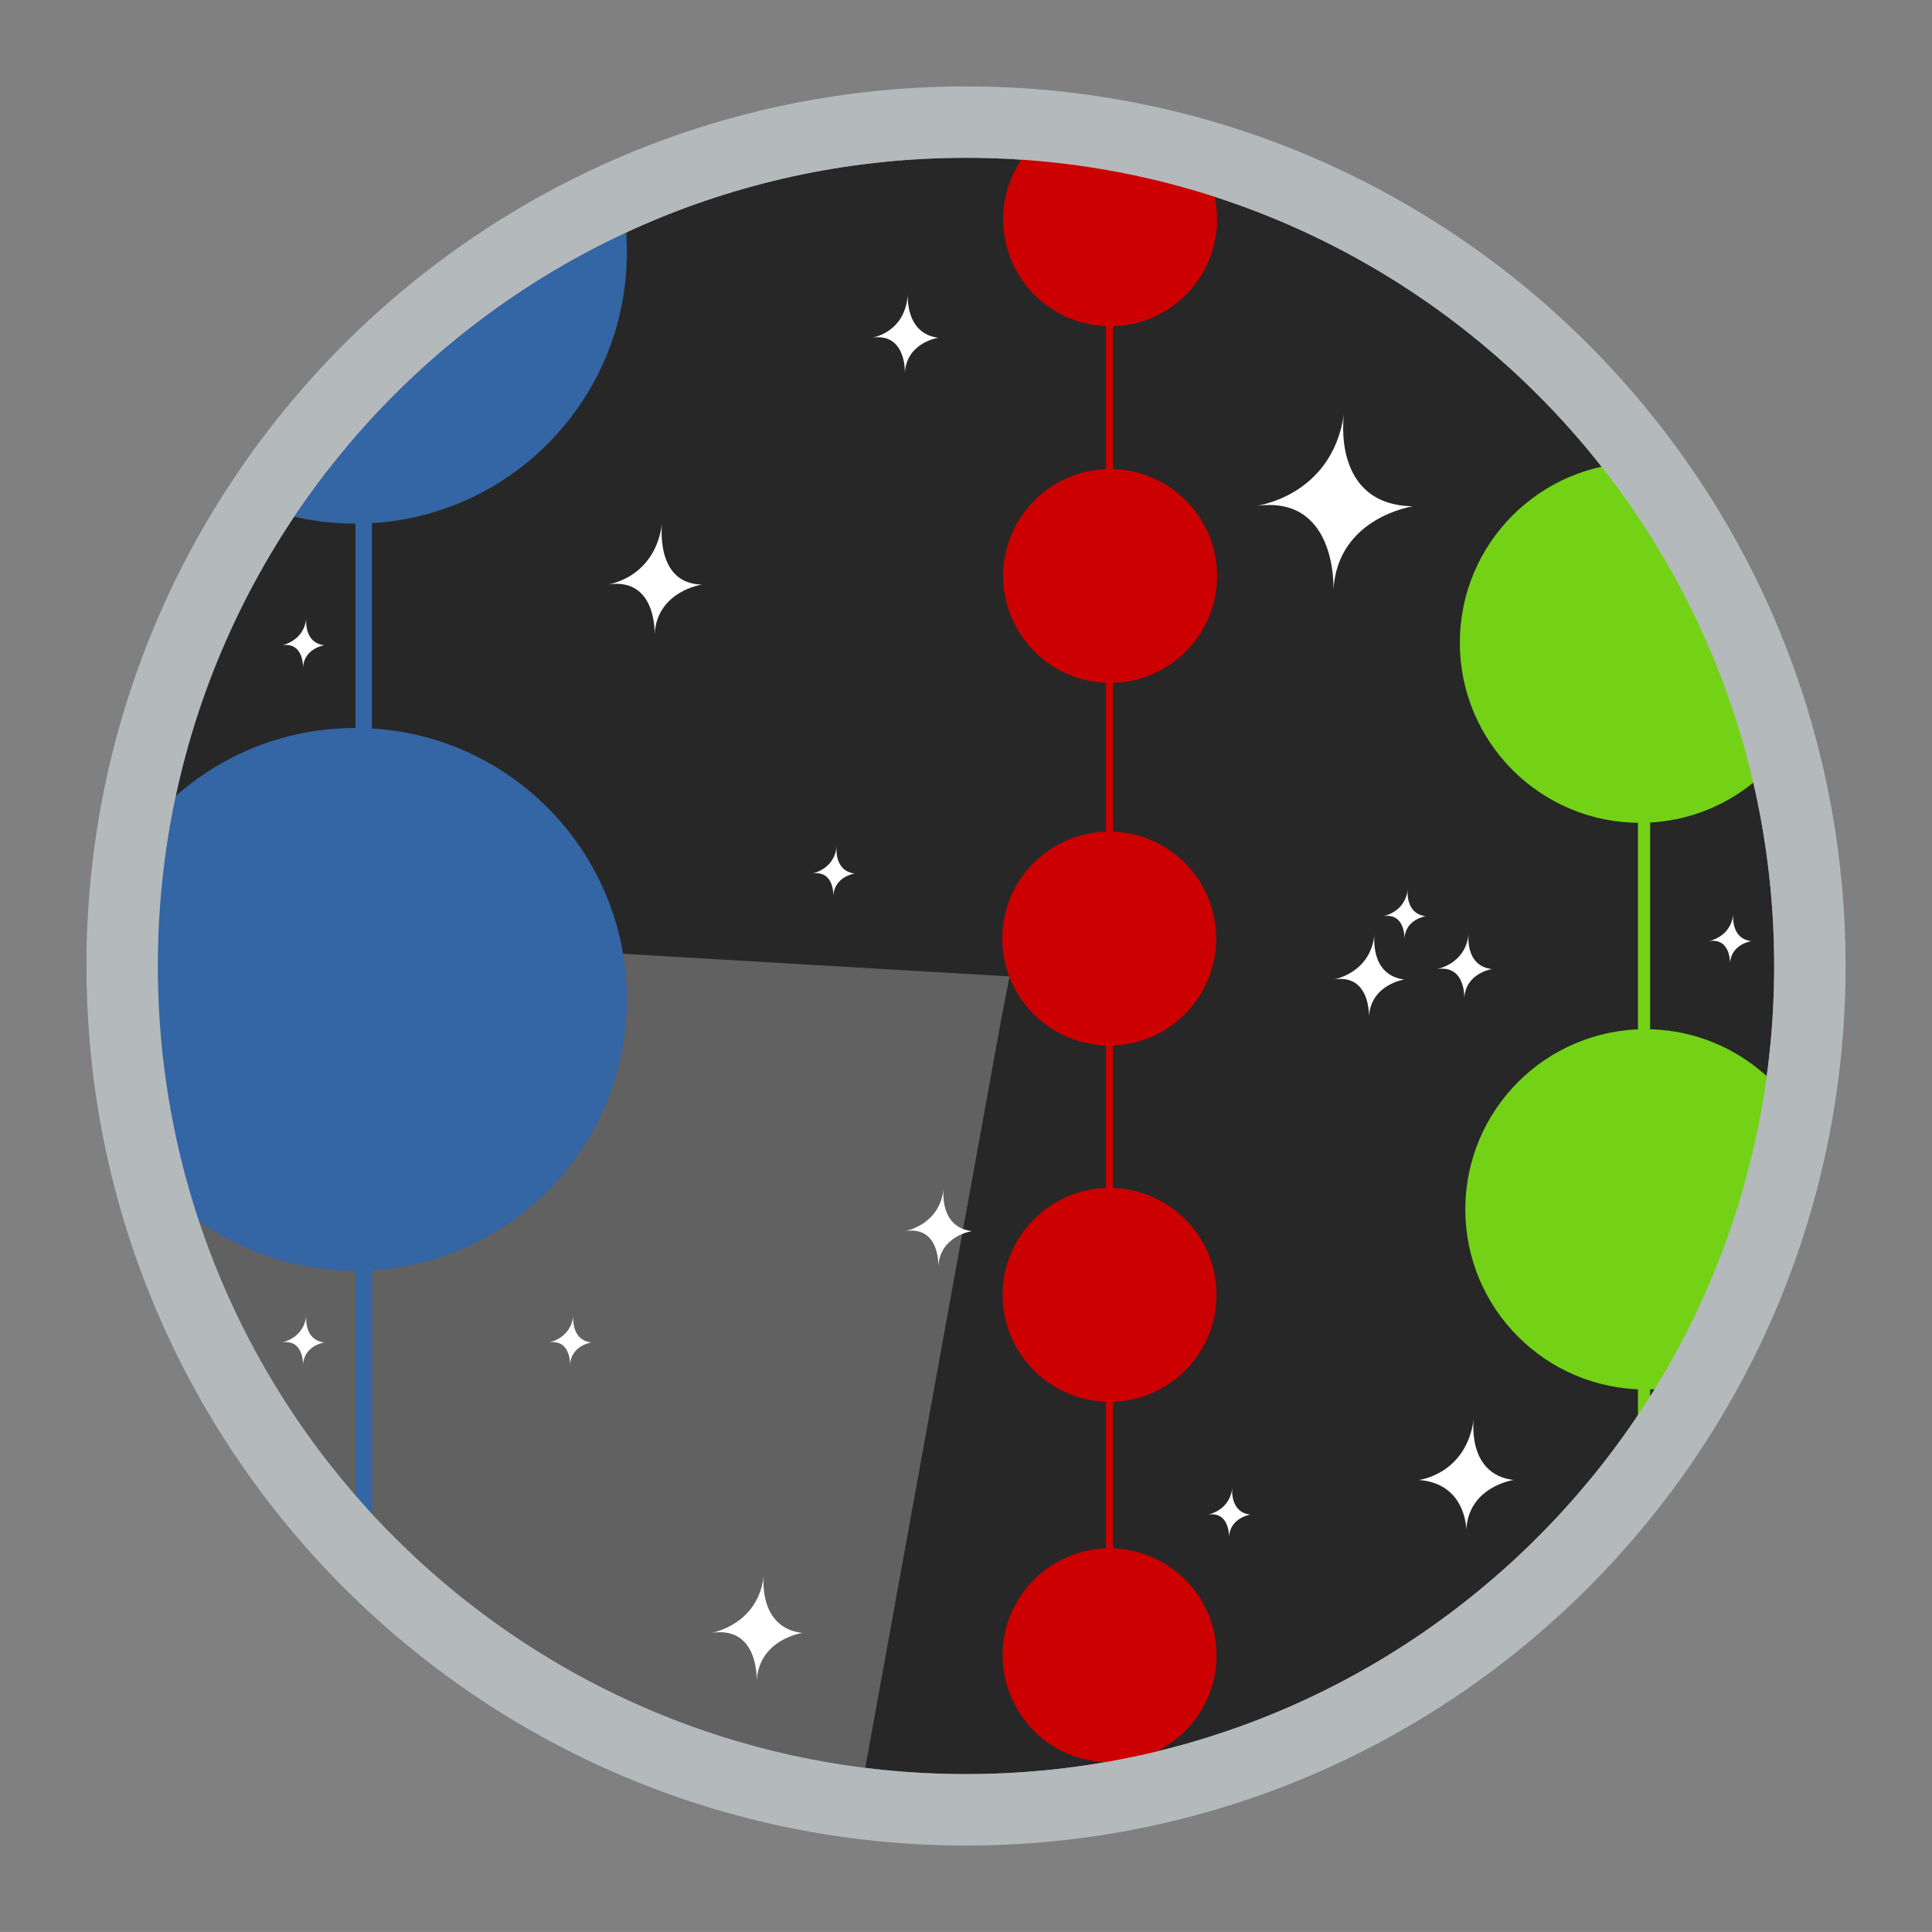 <?xml version="1.0" encoding="UTF-8" standalone="no"?>
<!-- Created with Inkscape (http://www.inkscape.org/) -->

<svg
   xmlns:dc="http://purl.org/dc/elements/1.1/"
   xmlns:cc="http://creativecommons.org/ns#"
   xmlns:rdf="http://www.w3.org/1999/02/22-rdf-syntax-ns#"
   xmlns:svg="http://www.w3.org/2000/svg"
   xmlns="http://www.w3.org/2000/svg"
   xmlns:sodipodi="http://sodipodi.sourceforge.net/DTD/sodipodi-0.dtd"
   xmlns:inkscape="http://www.inkscape.org/namespaces/inkscape"
   id="svg2"
   version="1.1"
   inkscape:version="0.91 r13725"
   xml:space="preserve"
   width="44.709mm"
   height="44.708mm"
   viewBox="0 0 158.418 158.414"
   sodipodi:docname="IceCubeDisplay.svg"
   inkscape:export-filename="/home/sjvheule/projects/be.ugent/pocket-icetop/doc/logo/IceCubeDisplay-small.png"
   inkscape:export-xdpi="46.84"
   inkscape:export-ydpi="46.84"><rect x="0" y="0" width="158.418" height="158.414" fill="#808080" stroke="none"/><defs
     id="defs6"><clipPath
       clipPathUnits="userSpaceOnUse"
       id="clipPath16"><path
         d="m 0,193.051 183.609,0 L 183.609,0 0,0 0,193.051 Z"
         id="path18"
         inkscape:connector-curvature="0" /></clipPath><clipPath
       clipPathUnits="userSpaceOnUse"
       id="clipPath4287"><path
         d="m 91.678,173.543 c -31.867,0 -57.699,-25.831 -57.699,-57.695 0,-31.864 25.832,-57.698 57.699,-57.698 31.863,0 57.697,25.834 57.697,57.698 0,31.864 -25.834,57.695 -57.697,57.695"
         style="fill:#b4b9bc;fill-opacity:1;fill-rule:nonzero;stroke:#ffffff;stroke-opacity:1"
         id="path4289"
         inkscape:connector-curvature="0"
         sodipodi:nodetypes="csssc" /></clipPath></defs><sodipodi:namedview
     pagecolor="#ffffff"
     bordercolor="#666666"
     borderopacity="1"
     objecttolerance="10"
     gridtolerance="10"
     guidetolerance="10"
     inkscape:pageopacity="0"
     inkscape:pageshadow="2"
     inkscape:window-width="1920"
     inkscape:window-height="1016"
     id="namedview4"
     showgrid="false"
     units="mm"
     fit-margin-top="2"
     fit-margin-left="2"
     fit-margin-bottom="2"
     fit-margin-right="2"
     inkscape:zoom="1.1261663"
     inkscape:cx="-35.782416"
     inkscape:cy="48.610453"
     inkscape:window-x="0"
     inkscape:window-y="27"
     inkscape:window-maximized="1"
     inkscape:current-layer="g4215" /><g
     id="g10"
     inkscape:groupmode="layer"
     inkscape:label="IceCubeGen2-verticalcolor"
     transform="matrix(1.25,0,0,-1.25,-35.387,224.015)"><g
       id="g70"
       transform="translate(36.086,31.158)"><path
         d="m 0,0 0,17.156 2.873,0 0,-17.156"
         style="fill:#231f20;fill-opacity:1;fill-rule:nonzero;stroke:none"
         id="path72"
         inkscape:connector-curvature="0" /></g><g
       id="g74"
       transform="translate(46.43,31.158)"><path
         d="m 0,0 c -1.344,0 -2.25,0.227 -2.721,0.674 -0.468,0.449 -0.705,1.332 -0.705,2.652 l 0,7.418 c 0,1.309 0.237,2.195 0.713,2.656 0.479,0.457 1.383,0.69 2.713,0.69 l 8.277,0 c 1.34,0 2.252,-0.236 2.735,-0.705 0.48,-0.473 0.722,-1.354 0.722,-2.641 l 0,-1.33 -2.662,-0.439 0,3.019 -9.836,0 0,-9.869 9.836,0 0,3.361 2.662,-0.504 0,-1.656 C 11.734,2.041 11.492,1.164 11.012,0.697 10.529,0.232 9.617,0 8.277,0"
         style="fill:#231f20;fill-opacity:1;fill-rule:nonzero;stroke:none"
         id="path76"
         inkscape:connector-curvature="0" /></g><g
       id="g78"
       transform="translate(60.504,31.158)"><path
         d="m 0,0 0,14.09 14.188,0 0,-2.096 -11.524,0 0,-3.619 6.947,0 0,-2.094 -6.947,0 0,-4.22 11.654,0 0,-2.061"
         style="fill:#231f20;fill-opacity:1;fill-rule:nonzero;stroke:none"
         id="path80"
         inkscape:connector-curvature="0" /></g><g
       id="g82"
       transform="translate(81.481,31.158)"><path
         d="M 0,0 C -1.559,0 -2.619,0.283 -3.182,0.852 -3.744,1.42 -4.025,2.49 -4.025,4.057 l 0,9.043 c 0,1.568 0.281,2.636 0.843,3.205 0.563,0.566 1.623,0.851 3.182,0.851 l 9.609,0 c 1.559,0 2.614,-0.281 3.164,-0.844 0.553,-0.562 0.831,-1.632 0.831,-3.212 l 0,-1.625 -2.875,-0.534 0,3.879 -11.897,0 0,-12.433 11.897,0 0,4.3 2.875,-0.601 0,-2.029 C 13.604,2.479 13.326,1.406 12.773,0.844 12.223,0.281 11.168,0 9.609,0"
         style="fill:#231f20;fill-opacity:1;fill-rule:nonzero;stroke:none"
         id="path84"
         inkscape:connector-curvature="0" /></g><g
       id="g86"
       transform="translate(101.562,31.158)"><path
         d="m 0,0 c -1.342,0 -2.254,0.232 -2.734,0.697 -0.483,0.467 -0.723,1.344 -0.723,2.629 l 0,10.764 2.662,0 0,-11.965 10.289,0 0,11.965 2.695,0 0,-10.764 C 12.189,2.029 11.949,1.15 11.467,0.689 10.986,0.229 10.072,0 8.732,0"
         style="fill:#231f20;fill-opacity:1;fill-rule:nonzero;stroke:none"
         id="path88"
         inkscape:connector-curvature="0" /></g><g
       id="g90"
       transform="translate(129.389,34.811)"><path
         d="m 0,0 c 0,-0.596 -0.119,-1.01 -0.352,-1.24 -0.232,-0.237 -0.65,-0.352 -1.255,-0.352 l -8.166,0 0,4.285 8.166,0 c 0.593,0 1.011,-0.119 1.248,-0.355 C -0.121,2.098 0,1.687 0,1.104 L 0,0 Z m -9.773,8.375 8.166,0 c 0.572,0 0.966,-0.084 1.183,-0.252 C -0.207,7.953 -0.1,7.654 -0.1,7.225 l 0,-1.332 C -0.1,5.457 -0.197,5.162 -0.391,4.998 -0.586,4.838 -0.992,4.754 -1.607,4.754 l -8.166,0 0,3.621 z M 1.994,2.799 C 1.562,3.27 0.93,3.547 0.096,3.637 0.951,3.732 1.572,3.973 1.963,4.359 2.354,4.74 2.547,5.309 2.547,6.053 l 0,1.623 c 0,0.965 -0.244,1.666 -0.731,2.101 -0.486,0.442 -1.271,0.661 -2.353,0.661 l -11.899,0 0,-14.09 11.006,0 c 1.375,0 2.397,0.226 3.069,0.681 0.67,0.457 1.006,1.149 1.006,2.078 l 0,1.801 c 0,0.791 -0.217,1.422 -0.651,1.891"
         style="fill:#231f20;fill-opacity:1;fill-rule:nonzero;stroke:none"
         id="path92"
         inkscape:connector-curvature="0" /></g><g
       id="g94"
       transform="translate(134.633,31.158)"><path
         d="m 0,0 0,14.09 14.186,0 0,-2.096 -11.524,0 0,-3.619 6.947,0 0,-2.094 -6.947,0 0,-4.22 11.656,0 0,-2.061"
         style="fill:#231f20;fill-opacity:1;fill-rule:nonzero;stroke:none"
         id="path96"
         inkscape:connector-curvature="0" /></g><g
       id="g4215"
       clip-path="url(#clipPath4287)"><g
         inkscape:export-ydpi="46.84"
         inkscape:export-xdpi="46.84"
         transform="translate(91.678,62.836)"
         id="g20"><path
           inkscape:connector-curvature="0"
           id="path22"
           style="fill:#272727;fill-opacity:1;fill-rule:nonzero;stroke:none"
           d="m 0,0 c -29.279,0 -53.014,23.736 -53.014,53.012 0,29.276 23.735,53.012 53.014,53.012 29.277,0 53.012,-23.736 53.012,-53.012 C 53.012,23.736 29.277,0 0,0" /></g><g
         inkscape:export-ydpi="46.84"
         inkscape:export-xdpi="46.84"
         transform="translate(36.91,118.537)"
         id="g24"><path
           inkscape:connector-curvature="0"
           id="path26"
           style="fill:#616161;fill-opacity:1;fill-rule:nonzero;stroke:none"
           d="M 0,0 57.625,-3.377 57.09,-6.113 47.719,-57.705 c 0,0 -49.393,8.871 -47.719,57.705" /></g><g
         inkscape:export-ydpi="46.84"
         inkscape:export-xdpi="46.84"
         style="fill:#cc0000"
         id="g4222"><g
           id="g32"
           transform="translate(108.147,141.429)"
           style="fill:#cc0000"><path
             d="m 0,0 c 0,-3.873 -3.143,-7.014 -7.016,-7.014 -3.875,0 -7.017,3.141 -7.017,7.014 0,3.875 3.142,7.016 7.017,7.016 C -3.143,7.016 0,3.875 0,0"
             style="fill:#cc0000;fill-opacity:1;fill-rule:nonzero;stroke:none"
             id="path34"
             inkscape:connector-curvature="0" /></g><g
           id="g36"
           transform="translate(108.147,164.825)"
           style="fill:#cc0000"><path
             d="m 0,0 c 0,-3.875 -3.143,-7.014 -7.016,-7.014 -3.875,0 -7.017,3.139 -7.017,7.014 0,3.875 3.142,7.017 7.017,7.017 C -3.143,7.017 0,3.875 0,0"
             style="fill:#cc0000;fill-opacity:1;fill-rule:nonzero;stroke:none"
             id="path38"
             inkscape:connector-curvature="0" /></g><g
           id="g40"
           transform="translate(108.111,94.272)"
           style="fill:#cc0000"><path
             d="m 0,0 c 0,-3.875 -3.143,-7.016 -7.016,-7.016 -3.877,0 -7.017,3.141 -7.017,7.016 0,3.873 3.14,7.014 7.017,7.014 C -3.143,7.014 0,3.873 0,0"
             style="fill:#cc0000;fill-opacity:1;fill-rule:nonzero;stroke:none"
             id="path42"
             inkscape:connector-curvature="0" /></g><g
           id="g44"
           transform="translate(108.111,70.631)"
           style="fill:#cc0000"><path
             d="m 0,0 c 0,-3.875 -3.143,-7.018 -7.016,-7.018 -3.877,0 -7.017,3.143 -7.017,7.018 0,3.875 3.14,7.014 7.017,7.014 C -3.143,7.014 0,3.875 0,0"
             style="fill:#cc0000;fill-opacity:1;fill-rule:nonzero;stroke:none"
             id="path46"
             inkscape:connector-curvature="0" /></g><g
           id="g48"
           transform="translate(108.088,117.645)"
           style="fill:#cc0000"><path
             d="m 0,0 c 0,-3.873 -3.141,-7.016 -7.014,-7.016 -3.877,0 -7.017,3.143 -7.017,7.016 0,3.877 3.14,7.016 7.017,7.016 C -3.141,7.016 0,3.877 0,0"
             style="fill:#cc0000;fill-opacity:1;fill-rule:nonzero;stroke:none"
             id="path50"
             inkscape:connector-curvature="0" /></g><path
           d="m 101.328,72.455 -0.469,0 0,90.501 0.469,0 0,-90.501 z"
           style="fill:#cc0000;fill-opacity:1;fill-rule:nonzero;stroke:none"
           id="path54"
           inkscape:connector-curvature="0" /></g><g
         inkscape:export-ydpi="46.84"
         inkscape:export-xdpi="46.84"
         style="fill:#3465a4"
         id="g4233"><g
           id="g28"
           transform="translate(69.432,113.656)"
           style="fill:#3465a4"><path
             d="m 0,0 c 0,-9.832 -7.973,-17.801 -17.803,-17.801 -9.834,0 -17.806,7.969 -17.806,17.801 0,9.834 7.972,17.804 17.806,17.804 C -7.973,17.804 0,9.834 0,0"
             style="fill:#3465a4;fill-opacity:1;fill-rule:nonzero;stroke:none"
             id="path30"
             inkscape:connector-curvature="0" /></g><path
           d="m 52.711,77.32 -1.084,0 0,78.058 1.084,0 0,-78.058 z"
           style="fill:#3465a4;fill-opacity:1;fill-rule:nonzero;stroke:none"
           id="path56"
           inkscape:connector-curvature="0" /><g
           id="g58"
           transform="translate(43.133,147.015)"
           style="fill:#3465a4"><path
             d="m 0,0 c 2.525,-1.373 5.42,-2.154 8.496,-2.154 9.83,0 17.803,7.97 17.803,17.802 0,2.096 -0.365,4.108 -1.031,5.977 C 14.871,17.034 6.092,9.467 0,0"
             style="fill:#3465a4;fill-opacity:1;fill-rule:nonzero;stroke:none"
             id="path60"
             inkscape:connector-curvature="0" /></g></g><g
         inkscape:export-ydpi="46.84"
         inkscape:export-xdpi="46.84"
         style="fill:#73d216"
         id="g4235"><path
           d="m 136.555,84.125 -0.799,0 0,42.958 0.799,0 0,-42.958 z"
           style="fill:#73d216;fill-opacity:1;fill-rule:nonzero;stroke:none"
           id="path52"
           inkscape:connector-curvature="0" /><g
           style="fill:#73d216"
           id="g62"
           transform="translate(124.072,137.052)"><path
             d="m 0,0 c 0,-6.527 5.291,-11.815 11.818,-11.815 4.987,0 9.243,3.092 10.977,7.461 C 21.076,1.277 18.521,6.544 15.273,11.3 14.18,11.634 13.019,11.814 11.818,11.814 5.291,11.814 0,6.524 0,0"
             style="fill:#73d216;fill-opacity:1;fill-rule:nonzero;stroke:none"
             id="path64"
             inkscape:connector-curvature="0" /></g><g
           style="fill:#73d216"
           id="g66"
           transform="translate(136.25,111.699)"><path
             d="m 0,0 c -6.525,0 -11.818,-5.291 -11.818,-11.818 0,-6.526 5.293,-11.813 11.818,-11.813 2.77,0 5.312,0.959 7.328,2.557 1.813,3.722 3.225,7.674 4.207,11.793 C 10.375,-3.977 5.654,0 0,0"
             style="fill:#73d216;fill-opacity:1;fill-rule:nonzero;stroke:none"
             id="path68"
             inkscape:connector-curvature="0" /></g></g><g
         inkscape:export-ydpi="46.84"
         inkscape:export-xdpi="46.84"
         transform="translate(68.145,140.866)"
         id="g98"><path
           inkscape:connector-curvature="0"
           id="path100"
           style="fill:#ffffff;fill-opacity:1;fill-rule:nonzero;stroke:none"
           d="m 0,0 c 0,0 3.104,0.373 3.592,3.996 0,0 -0.488,-3.943 2.615,-3.996 0,0 -2.939,-0.424 -3.103,-3.254 0,0 0.164,3.783 -3.104,3.254" /></g><g
         inkscape:export-ydpi="46.84"
         inkscape:export-xdpi="46.84"
         transform="translate(115.785,114.959)"
         id="g102"><path
           inkscape:connector-curvature="0"
           id="path104"
           style="fill:#ffffff;fill-opacity:1;fill-rule:nonzero;stroke:none"
           d="m 0,0 c 0,0 2.451,0.399 2.691,2.998 0,0 -0.367,-2.719 1.959,-2.998 0,0 -2.203,-0.318 -2.326,-2.439 0,0 0.127,2.838 -2.324,2.439" /></g><g
         inkscape:export-ydpi="46.84"
         inkscape:export-xdpi="46.84"
         transform="translate(122.551,115.641)"
         id="g106"><path
           inkscape:connector-curvature="0"
           id="path108"
           style="fill:#ffffff;fill-opacity:1;fill-rule:nonzero;stroke:none"
           d="m 0,0 c 0,0 1.912,0.311 2.098,2.336 0,0 -0.286,-2.119 1.527,-2.336 0,0 -1.717,-0.248 -1.813,-1.902 0,0 0.1,2.213 -1.812,1.902" /></g><g
         inkscape:export-ydpi="46.84"
         inkscape:export-xdpi="46.84"
         transform="translate(119.037,119.111)"
         id="g110"><path
           inkscape:connector-curvature="0"
           id="path112"
           style="fill:#ffffff;fill-opacity:1;fill-rule:nonzero;stroke:none"
           d="m 0,0 c 0,0 1.475,0.24 1.617,1.803 0,0 -0.219,-1.635 1.18,-1.803 0,0 -1.326,-0.191 -1.399,-1.467 0,0 0.077,1.707 -1.398,1.467" /></g><g
         inkscape:export-ydpi="46.84"
         inkscape:export-xdpi="46.84"
         transform="translate(81.576,121.912)"
         id="g114"><path
           inkscape:connector-curvature="0"
           id="path116"
           style="fill:#ffffff;fill-opacity:1;fill-rule:nonzero;stroke:none"
           d="m 0,0 c 0,0 1.475,0.24 1.617,1.803 0,0 -0.219,-1.635 1.18,-1.803 0,0 -1.326,-0.189 -1.399,-1.467 0,0 0.077,1.707 -1.398,1.467" /></g><g
         inkscape:export-ydpi="46.84"
         inkscape:export-xdpi="46.84"
         transform="translate(64.305,91.15)"
         id="g118"><path
           inkscape:connector-curvature="0"
           id="path120"
           style="fill:#ffffff;fill-opacity:1;fill-rule:nonzero;stroke:none"
           d="m 0,0 c 0,0 1.475,0.24 1.617,1.803 0,0 -0.221,-1.635 1.178,-1.803 0,0 -1.324,-0.189 -1.399,-1.467 0,0 0.079,1.707 -1.396,1.467" /></g><g
         inkscape:export-ydpi="46.84"
         inkscape:export-xdpi="46.84"
         transform="translate(140.393,117.477)"
         id="g122"><path
           inkscape:connector-curvature="0"
           id="path124"
           style="fill:#ffffff;fill-opacity:1;fill-rule:nonzero;stroke:none"
           d="m 0,0 c 0,0 1.475,0.24 1.617,1.803 0,0 -0.218,-1.635 1.18,-1.803 0,0 -1.326,-0.191 -1.398,-1.467 0,0 0.076,1.707 -1.399,1.467" /></g><g
         inkscape:export-ydpi="46.84"
         inkscape:export-xdpi="46.84"
         transform="translate(107.531,79.854)"
         id="g126"><path
           inkscape:connector-curvature="0"
           id="path128"
           style="fill:#ffffff;fill-opacity:1;fill-rule:nonzero;stroke:none"
           d="m 0,0 c 0,0 1.475,0.24 1.617,1.803 0,0 -0.221,-1.635 1.178,-1.803 0,0 -1.324,-0.189 -1.399,-1.467 0,0 0.079,1.707 -1.396,1.467" /></g><g
         inkscape:export-ydpi="46.84"
         inkscape:export-xdpi="46.84"
         transform="translate(46.787,136.884)"
         id="g130"><path
           inkscape:connector-curvature="0"
           id="path132"
           style="fill:#ffffff;fill-opacity:1;fill-rule:nonzero;stroke:none"
           d="m 0,0 c 0,0 1.475,0.24 1.617,1.803 0,0 -0.219,-1.635 1.18,-1.803 0,0 -1.326,-0.191 -1.399,-1.467 0,0 0.077,1.707 -1.398,1.467" /></g><g
         inkscape:export-ydpi="46.84"
         inkscape:export-xdpi="46.84"
         transform="translate(46.787,91.15)"
         id="g134"><path
           inkscape:connector-curvature="0"
           id="path136"
           style="fill:#ffffff;fill-opacity:1;fill-rule:nonzero;stroke:none"
           d="m 0,0 c 0,0 1.475,0.24 1.617,1.803 0,0 -0.219,-1.635 1.18,-1.803 0,0 -1.326,-0.189 -1.399,-1.467 0,0 0.077,1.707 -1.398,1.467" /></g><g
         inkscape:export-ydpi="46.84"
         inkscape:export-xdpi="46.84"
         transform="translate(85.469,157.056)"
         id="g138"><path
           inkscape:connector-curvature="0"
           id="path140"
           style="fill:#ffffff;fill-opacity:1;fill-rule:nonzero;stroke:none"
           d="m 0,0 c 0,0 2.197,0.265 2.393,2.833 0,0 -0.196,-2.568 2.002,-2.833 0,0 -2.082,-0.299 -2.198,-2.304 0,0 0.121,2.682 -2.197,2.304" /></g><g
         inkscape:export-ydpi="46.84"
         inkscape:export-xdpi="46.84"
         transform="translate(87.666,98.453)"
         id="g142"><path
           inkscape:connector-curvature="0"
           id="path144"
           style="fill:#ffffff;fill-opacity:1;fill-rule:nonzero;stroke:none"
           d="m 0,0 c 0,0 2.318,0.377 2.543,2.832 0,0 -0.346,-2.568 1.852,-2.832 0,0 -2.082,-0.299 -2.198,-2.305 0,0 0.121,2.682 -2.197,2.305" /></g><g
         inkscape:export-ydpi="46.84"
         inkscape:export-xdpi="46.84"
         transform="translate(74.957,72.094)"
         id="g146"><path
           inkscape:connector-curvature="0"
           id="path148"
           style="fill:#ffffff;fill-opacity:1;fill-rule:nonzero;stroke:none"
           d="m 0,0 c 0,0 3.156,0.516 3.461,3.857 0,0 -0.471,-3.496 2.521,-3.857 0,0 -2.834,-0.406 -2.992,-3.135 0,0 0.166,3.651 -2.99,3.135" /></g><g
         inkscape:export-ydpi="46.84"
         inkscape:export-xdpi="46.84"
         transform="translate(121.391,82.129)"
         id="g150"><path
           inkscape:connector-curvature="0"
           id="path152"
           style="fill:#ffffff;fill-opacity:1;fill-rule:nonzero;stroke:none"
           d="m 0,0 c 0,0 3.104,0.373 3.592,3.996 0,0 -0.488,-3.623 2.615,-3.996 0,0 -2.943,-0.424 -3.103,-3.254 0,0 0,3.014 -3.104,3.254" /></g><g
         inkscape:export-ydpi="46.84"
         inkscape:export-xdpi="46.84"
         transform="translate(110.57,146)"
         id="g154"><path
           inkscape:connector-curvature="0"
           id="path156"
           style="fill:#ffffff;fill-opacity:1;fill-rule:nonzero;stroke:none"
           d="m 0,0 c 0,0 5.072,0.551 5.898,6.021 0,0 -0.869,-5.937 4.532,-6.021 0,0 -4.94,-0.713 -5.219,-5.466 0,0 0.281,6.356 -5.211,5.466" /></g><g
         inkscape:export-ydpi="46.84"
         inkscape:export-xdpi="46.84"
         transform="translate(91.678,62.836)"
         id="g174"><path
           inkscape:connector-curvature="0"
           id="path176"
           style="fill:#b4b9bc;fill-opacity:1;fill-rule:nonzero;stroke:none"
           d="m 0,0 c -29.279,0 -53.014,23.736 -53.014,53.012 0,29.276 23.735,53.012 53.014,53.012 29.277,0 53.012,-23.736 53.012,-53.012 C 53.012,23.736 29.277,0 0,0 m 0,110.707 c -31.867,0 -57.699,-25.831 -57.699,-57.695 0,-31.864 25.832,-57.698 57.699,-57.698 31.863,0 57.697,25.834 57.697,57.698 0,31.864 -25.834,57.695 -57.697,57.695" /></g><g
         transform="translate(1234.777,-1634.949)"
         id="g178" /></g></g></svg>
